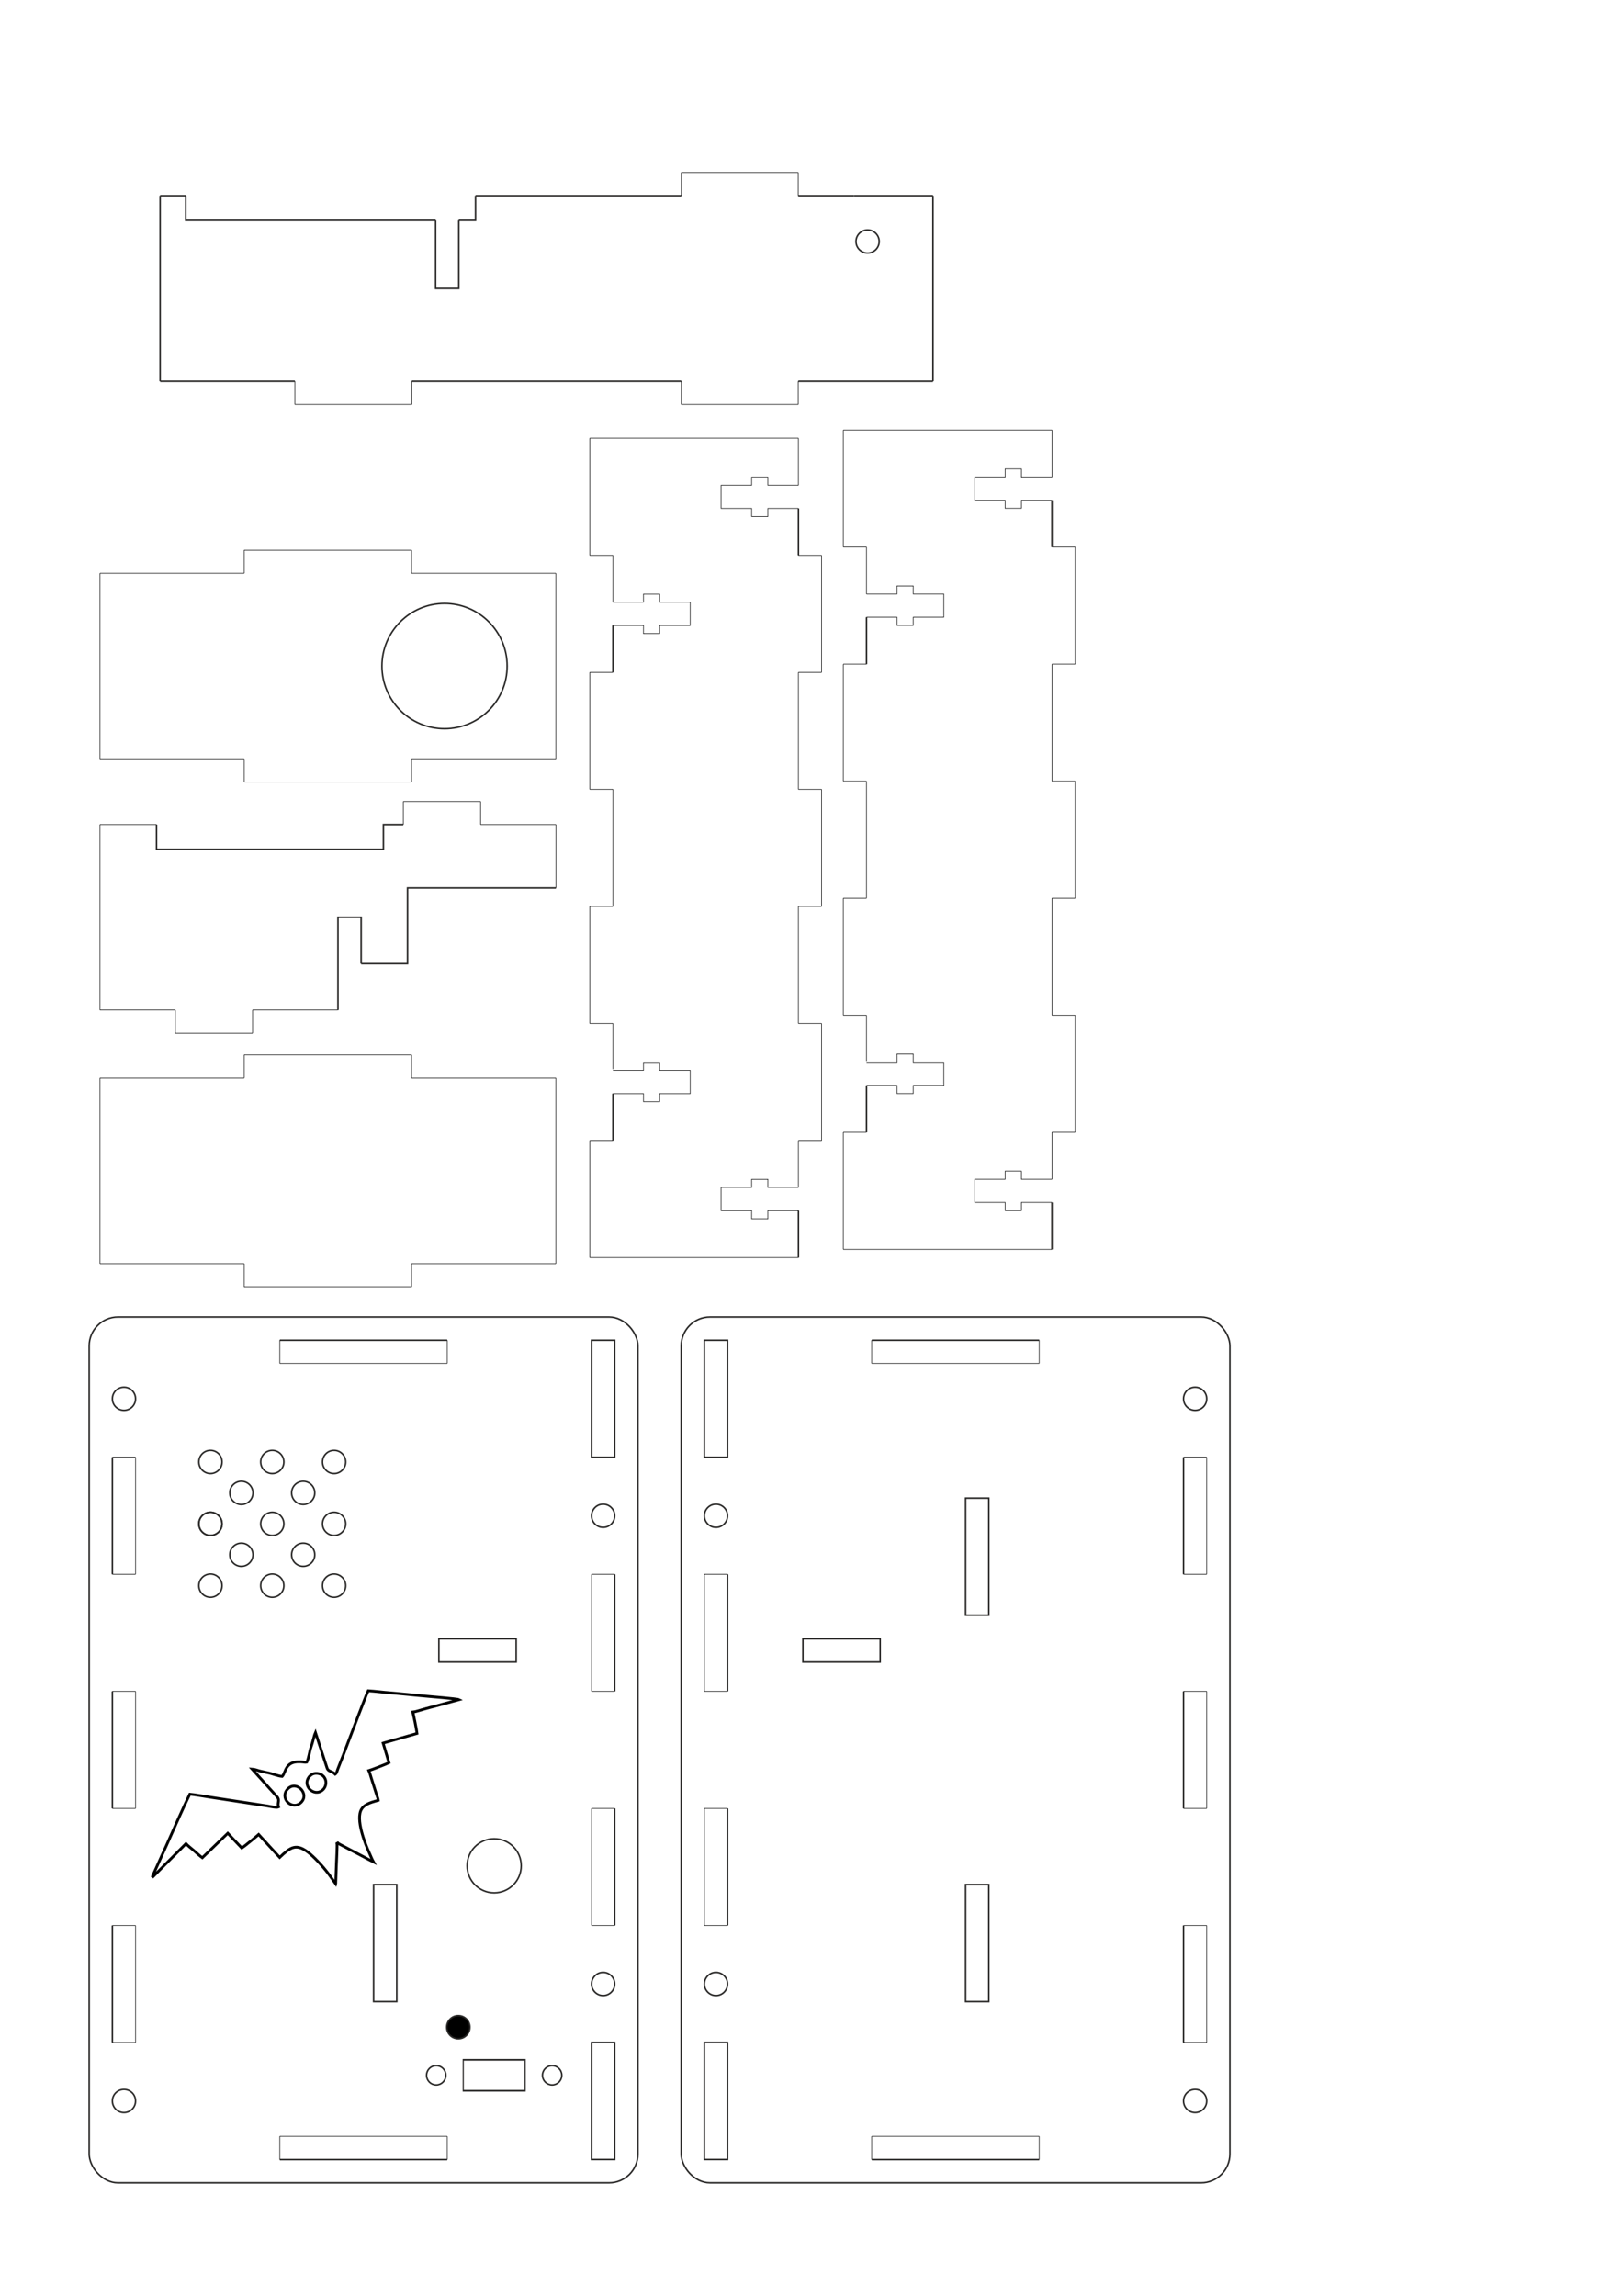 <?xml version="1.0" encoding="UTF-8"?>
<!DOCTYPE svg PUBLIC "-//W3C//DTD SVG 1.1//EN" "http://www.w3.org/Graphics/SVG/1.1/DTD/svg11.dtd">
<!-- Creator: CorelDRAW X5 -->
<svg xmlns="http://www.w3.org/2000/svg" xml:space="preserve" width="210mm" height="297mm" style="shape-rendering:geometricPrecision; text-rendering:geometricPrecision; image-rendering:optimizeQuality; fill-rule:evenodd; clip-rule:evenodd"
viewBox="0 0 21000 29700"
 xmlns:xlink="http://www.w3.org/1999/xlink">
 <defs>
  <style type="text/css">
   <![CDATA[
    .str0 {stroke:black;stroke-width:7.62}
    .str1 {stroke:#2B2A29;stroke-width:20}
    .str2 {stroke:black;stroke-width:35.28}
    .fil1 {fill:none}
    .fil0 {fill:none;fill-rule:nonzero}
    .fil2 {fill:black}
   ]]>
  </style>
 </defs>
 <g id="Layer_x0020_1">
  <g id="_214098440">
   <line class="fil0 str0" x1="1293" y1="16347" x2="3159" y2= "16347" />
   <line class="fil0 str0" x1="3159" y1="16347" x2="3159" y2= "16647" />
   <line class="fil0 str0" x1="3159" y1="16647" x2="5326" y2= "16647" />
   <line class="fil0 str0" x1="5326" y1="16347" x2="5326" y2= "16647" />
   <line class="fil0 str0" x1="5326" y1="16347" x2="7192" y2= "16347" />
   <line class="fil0 str0" x1="1293" y1="13947" x2="3159" y2= "13947" />
   <line class="fil0 str0" x1="3159" y1="13648" x2="3159" y2= "13947" />
   <line class="fil0 str0" x1="3159" y1="13648" x2="5326" y2= "13648" />
   <line class="fil0 str0" x1="5326" y1="13648" x2="5326" y2= "13947" />
   <line class="fil0 str0" x1="5326" y1="13947" x2="7192" y2= "13947" />
   <line class="fil0 str0" x1="1293" y1="16347" x2="1293" y2= "13947" />
   <line class="fil0 str0" x1="7192" y1="16347" x2="7192" y2= "13947" />
  </g>
  <g id="_213649816">
   <line class="fil0 str0" x1="7631" y1="16269" x2="10331" y2= "16269" />
   <line class="fil0 str0" x1="7631" y1="5669" x2="10331" y2= "5669" />
   <line class="fil0 str0" x1="7631" y1="16269" x2="7631" y2= "14755" />
   <line class="fil0 str0" x1="7931" y1="14755" x2="7631" y2= "14755" />
   <line class="fil0 str0" x1="7931" y1="13833" x2="7931" y2= "13241" />
   <line class="fil0 str0" x1="7931" y1="13241" x2="7631" y2= "13241" />
   <line class="fil0 str0" x1="7631" y1="13241" x2="7631" y2= "11726" />
   <line class="fil0 str0" x1="7931" y1="11726" x2="7631" y2= "11726" />
   <line class="fil0 str0" x1="7931" y1="11726" x2="7931" y2= "10212" />
   <line class="fil0 str0" x1="7931" y1="10212" x2="7631" y2= "10212" />
   <line class="fil0 str0" x1="7631" y1="10212" x2="7631" y2= "8698" />
   <line class="fil0 str0" x1="7931" y1="8698" x2="7631" y2= "8698" />
   <line class="fil0 str0" x1="7931" y1="7791" x2="7931" y2= "7184" />
   <line class="fil0 str0" x1="7931" y1="7184" x2="7631" y2= "7184" />
   <line class="fil0 str0" x1="7631" y1="7184" x2="7631" y2= "5669" />
   <line class="fil0 str0" x1="10331" y1="15362" x2="10331" y2= "14755" />
   <line class="fil0 str0" x1="10631" y1="14755" x2="10331" y2= "14755" />
   <line class="fil0 str0" x1="10631" y1="14755" x2="10631" y2= "13241" />
   <line class="fil0 str0" x1="10631" y1="13241" x2="10331" y2= "13241" />
   <line class="fil0 str0" x1="10331" y1="13241" x2="10331" y2= "11726" />
   <line class="fil0 str0" x1="10631" y1="11726" x2="10331" y2= "11726" />
   <line class="fil0 str0" x1="10631" y1="11726" x2="10631" y2= "10212" />
   <line class="fil0 str0" x1="10631" y1="10212" x2="10331" y2= "10212" />
   <line class="fil0 str0" x1="10331" y1="10212" x2="10331" y2= "8698" />
   <line class="fil0 str0" x1="10631" y1="8698" x2="10331" y2= "8698" />
   <line class="fil0 str0" x1="10631" y1="8698" x2="10631" y2= "7184" />
   <line class="fil0 str0" x1="10631" y1="7184" x2="10331" y2= "7184" />
   <line class="fil0 str0" x1="10331" y1="6277" x2="10331" y2= "5669" />
   <polyline class="fil0 str0" points="7931,8091 8326,8091 8326,8196 8536,8196 8536,8091 8931,8091 8931,7791 8536,7791 8536,7686 8326,7686 8326,7791 7931,7791 "/>
   <polyline class="fil0 str0" points="7931,14148 8326,14148 8326,14253 8536,14253 8536,14148 8931,14148 8931,13848 8536,13848 8536,13743 8326,13743 8326,13848 7931,13848 "/>
   <polyline class="fil0 str0" points="10331,15362 9936,15362 9936,15257 9726,15257 9726,15362 9331,15362 9331,15662 9726,15662 9726,15767 9936,15767 9936,15662 10331,15662 "/>
   <polyline class="fil0 str0" points="10331,6277 9936,6277 9936,6172 9726,6172 9726,6277 9331,6277 9331,6577 9726,6577 9726,6682 9936,6682 9936,6577 10331,6577 "/>
   <line class="fil1 str1" x1="10331" y1="6577" x2="10331" y2= "7184" />
   <line class="fil1 str1" x1="7931" y1="8091" x2="7931" y2= "8698" />
   <line class="fil1 str1" x1="7931" y1="14148" x2="7931" y2= "14755" />
   <line class="fil1 str1" x1="10331" y1="15662" x2="10331" y2= "16269" />
  </g>
  <g id="_213648832">
   <line class="fil0 str0" x1="1293" y1="9817" x2="3159" y2= "9817" />
   <line class="fil0 str0" x1="3159" y1="9817" x2="3159" y2= "10117" />
   <line class="fil0 str0" x1="3159" y1="10117" x2="5326" y2= "10117" />
   <line class="fil0 str0" x1="5326" y1="9817" x2="5326" y2= "10117" />
   <line class="fil0 str0" x1="5326" y1="9817" x2="7192" y2= "9817" />
   <line class="fil0 str0" x1="1293" y1="7417" x2="3159" y2= "7417" />
   <line class="fil0 str0" x1="3159" y1="7117" x2="3159" y2= "7417" />
   <line class="fil0 str0" x1="3159" y1="7117" x2="5326" y2= "7117" />
   <line class="fil0 str0" x1="5326" y1="7117" x2="5326" y2= "7417" />
   <line class="fil0 str0" x1="5326" y1="7417" x2="7192" y2= "7417" />
   <line class="fil0 str0" x1="1293" y1="9817" x2="1293" y2= "7417" />
   <line class="fil0 str0" x1="7192" y1="9817" x2="7192" y2= "7417" />
   <circle class="fil1 str1" cx="5752" cy="8617" r="810"/>
  </g>
  <g id="_213645472">
   <line class="fil0 str0" x1="11280" y1="27637" x2="11280" y2= "27938" />
   <line class="fil0 str0" x1="11280" y1="27637" x2="13447" y2= "27637" />
   <line class="fil0 str0" x1="13447" y1="27637" x2="13447" y2= "27938" />
   <line class="fil0 str0" x1="11280" y1="17338" x2="11280" y2= "17638" />
   <line class="fil0 str0" x1="11280" y1="17638" x2="13447" y2= "17638" />
   <line class="fil0 str0" x1="13447" y1="17338" x2="13447" y2= "17638" />
   <line class="fil0 str0" x1="9414" y1="26423" x2="9114" y2= "26423" />
   <line class="fil0 str0" x1="9414" y1="24909" x2="9114" y2= "24909" />
   <line class="fil0 str0" x1="9414" y1="23395" x2="9114" y2= "23395" />
   <line class="fil0 str0" x1="9414" y1="21880" x2="9114" y2= "21880" />
   <line class="fil0 str0" x1="9414" y1="20366" x2="9114" y2= "20366" />
   <line class="fil0 str0" x1="9414" y1="18852" x2="9114" y2= "18852" />
   <line class="fil0 str0" x1="15614" y1="24909" x2="15314" y2= "24909" />
   <line class="fil0 str0" x1="15614" y1="23395" x2="15314" y2= "23395" />
   <line class="fil0 str0" x1="15614" y1="21880" x2="15314" y2= "21880" />
   <line class="fil0 str0" x1="15614" y1="20366" x2="15314" y2= "20366" />
   <rect class="fil1 str1" x="8814" y="17038" width="7100" height="11200" rx="373" ry="373"/>
   <line class="fil1 str1" x1="11280" y1="17338" x2="13447" y2= "17338" />
   <line class="fil1 str1" x1="13447" y1="27938" x2="11280" y2= "27938" />
   <rect class="fil1 str1" x="12494" y="24380" width="300" height="1514"/>
   <rect class="fil1 str1" x="12494" y="19381" width="300" height="1514"/>
   <rect class="fil1 str1" x="10389" y="21201" width="1000" height="300"/>
   <line class="fil0 str0" x1="15614" y1="26424" x2="15314" y2= "26424" />
   <line class="fil0 str0" x1="9414" y1="18852" x2="9114" y2= "18852" />
   <line class="fil0 str0" x1="9114" y1="24909" x2="9114" y2= "23395" />
   <line class="fil0 str0" x1="9114" y1="21880" x2="9114" y2= "20366" />
   <line class="fil1 str1" x1="9414" y1="20366" x2="9414" y2= "21880" />
   <line class="fil1 str1" x1="9414" y1="23395" x2="9414" y2= "24909" />
   <rect class="fil1 str1" x="9114" y="17338" width="300" height="1514"/>
   <rect class="fil1 str1" x="9114" y="26423" width="300" height="1514"/>
   <circle class="fil1 str1" cx="9264" cy="19609" r="150"/>
   <circle class="fil1 str1" cx="9264" cy="25666" r="150"/>
   <line class="fil0 str0" x1="15614" y1="26423" x2="15314" y2= "26423" />
   <line class="fil0 str0" x1="15614" y1="26423" x2="15614" y2= "24909" />
   <line class="fil0 str0" x1="15614" y1="23395" x2="15614" y2= "21880" />
   <line class="fil0 str0" x1="15614" y1="20366" x2="15614" y2= "18852" />
   <line class="fil0 str0" x1="15614" y1="18852" x2="15314" y2= "18852" />
   <line class="fil1 str1" x1="15314" y1="24909" x2="15314" y2= "26423" />
   <line class="fil1 str1" x1="15314" y1="23395" x2="15314" y2= "21880" />
   <line class="fil1 str1" x1="15314" y1="20366" x2="15314" y2= "18852" />
   <circle class="fil1 str1" cx="15464" cy="27180" r="150"/>
   <line class="fil0 str0" x1="15614" y1="18852" x2="15314" y2= "18852" />
   <circle class="fil1 str1" cx="15464" cy="18095" r="150"/>
   <line class="fil0 str0" x1="15614" y1="26424" x2="15314" y2= "26424" />
  </g>
  <line class="fil0 str0" x1="3620" y1="27637" x2="3620" y2= "27938" />
  <line class="fil0 str0" x1="3620" y1="27637" x2="5787" y2= "27637" />
  <line class="fil0 str0" x1="5787" y1="27637" x2="5787" y2= "27938" />
  <line class="fil0 str0" x1="3620" y1="17338" x2="3620" y2= "17638" />
  <line class="fil0 str0" x1="3620" y1="17638" x2="5787" y2= "17638" />
  <line class="fil0 str0" x1="5787" y1="17338" x2="5787" y2= "17638" />
  <line class="fil0 str0" x1="1754" y1="26423" x2="1454" y2= "26423" />
  <line class="fil0 str0" x1="1754" y1="26423" x2="1754" y2= "24909" />
  <line class="fil0 str0" x1="1754" y1="24909" x2="1454" y2= "24909" />
  <line class="fil0 str0" x1="1754" y1="23395" x2="1454" y2= "23395" />
  <line class="fil0 str0" x1="1754" y1="23395" x2="1754" y2= "21880" />
  <line class="fil0 str0" x1="1754" y1="21880" x2="1454" y2= "21880" />
  <line class="fil0 str0" x1="1754" y1="20366" x2="1454" y2= "20366" />
  <line class="fil0 str0" x1="1754" y1="20366" x2="1754" y2= "18852" />
  <line class="fil0 str0" x1="1754" y1="18852" x2="1454" y2= "18852" />
  <line class="fil0 str0" x1="7954" y1="24909" x2="7654" y2= "24909" />
  <line class="fil0 str0" x1="7654" y1="24909" x2="7654" y2= "23395" />
  <line class="fil0 str0" x1="7954" y1="23395" x2="7654" y2= "23395" />
  <line class="fil0 str0" x1="7954" y1="21880" x2="7654" y2= "21880" />
  <line class="fil0 str0" x1="7654" y1="21880" x2="7654" y2= "20366" />
  <line class="fil0 str0" x1="7954" y1="20366" x2="7654" y2= "20366" />
  <rect class="fil1 str1" x="1154" y="17038" width="7100" height="11200" rx="373" ry="373"/>
  <line class="fil1 str1" x1="1454" y1="24909" x2="1454" y2= "26423" />
  <line class="fil1 str1" x1="1454" y1="23395" x2="1454" y2= "21880" />
  <line class="fil1 str1" x1="1454" y1="20366" x2="1454" y2= "18852" />
  <line class="fil1 str1" x1="3620" y1="17338" x2="5787" y2= "17338" />
  <line class="fil1 str1" x1="7954" y1="20366" x2="7954" y2= "21880" />
  <line class="fil1 str1" x1="7954" y1="23395" x2="7954" y2= "24909" />
  <line class="fil1 str1" x1="5787" y1="27938" x2="3620" y2= "27938" />
  <rect class="fil1 str1" x="7654" y="17338" width="300" height="1514"/>
  <rect class="fil1 str1" x="7654" y="26423" width="300" height="1514"/>
  <rect class="fil1 str1" x="4834" y="24380" width="300" height="1514"/>
  <circle class="fil1 str1" cx="7804" cy="19609" r="150"/>
  <line class="fil0 str0" x1="7954" y1="26424" x2="7654" y2= "26424" />
  <circle class="fil1 str1" cx="7804" cy="25666" r="150"/>
  <circle class="fil1 str1" cx="1604" cy="27180" r="150"/>
  <line class="fil0 str0" x1="1754" y1="18852" x2="1454" y2= "18852" />
  <circle class="fil1 str1" cx="1604" cy="18095" r="150"/>
  <rect class="fil1 str1" x="5679" y="21201" width="1000" height="300"/>
  <circle class="fil1 str1" cx="3523" cy="18913" r="150"/>
  <circle class="fil1 str1" cx="3123" cy="19313" r="150"/>
  <circle class="fil1 str1" cx="3523" cy="19713" r="150"/>
  <circle class="fil1 str1" cx="2723" cy="18913" r="150"/>
  <circle class="fil1 str1" cx="2723" cy="19713" r="150"/>
  <circle class="fil1 str1" cx="6394" cy="24137" r="350"/>
  <rect class="fil1 str1" transform="matrix(2.81354E-014 -1.115 0.744 2.06795E-014 5993.76 27047.5)" width="359" height="1076"/>
  <path class="fil1 str2" d="M4014 22972c51,-50 134,-34 171,7 51,55 36,135 -6,174 -115,107 -287,-63 -166,-181zm-287 167c112,-109 284,70 166,181 -115,107 -287,-63 -166,-181zm-1757 1149l436 -437c32,34 70,60 106,92 27,24 81,73 106,90l329 -317 182 192c23,-14 192,-152 218,-176l272 297c136,-128 212,-199 394,-45 79,67 187,186 251,276l79 110c2,-8 1,-1 1,-13l9 -245c1,-30 12,-242 7,-264l11 -6c12,12 38,23 54,32l288 151c22,12 38,20 59,32l60 30c-18,-32 -38,-83 -54,-118 -54,-115 -181,-439 -99,-566 47,-73 144,-91 216,-113 -1,-16 -22,-71 -29,-93l-61 -192c-10,-32 -20,-71 -33,-99 34,-10 238,-89 261,-102l-76 -254 439 -125c-3,-33 -48,-259 -53,-276 18,-1 120,-31 145,-39 52,-15 101,-27 150,-40l301 -82c-26,-13 -377,-39 -438,-46 -51,-6 -98,-8 -149,-14 -50,-6 -96,-9 -145,-14 -50,-4 -98,-11 -149,-14 -100,-7 -195,-21 -294,-27 -32,66 -227,582 -262,673 -18,47 -33,89 -51,135l-80 204c-16,42 -13,53 -34,67 -40,-43 -90,-29 -106,-82l-150 -459c-11,23 -35,132 -57,192 -20,56 -30,145 -54,193 -19,5 -31,1 -49,-1 -16,-2 -32,-3 -49,-3 -184,-4 -174,142 -221,189 -53,-3 -135,-39 -194,-49l-98 -22c-33,-9 -65,-22 -97,-24l320 355c45,46 3,76 22,136 -26,12 -116,-9 -145,-14l-713 -109c-42,-7 -252,-41 -290,-44 -84,171 -221,482 -305,670 -21,48 -41,88 -62,136l-91 201c-10,22 -25,48 -27,69z"/>
  <circle class="fil2 str1" cx="5930" cy="26225" r="150"/>
  <g id="_212761520">
   <line class="fil0 str0" x1="1293" y1="10667" x2="2025" y2= "10667" />
   <line class="fil0 str0" x1="5218" y1="10368" x2="5218" y2= "10667" />
   <line class="fil0 str0" x1="5218" y1="10368" x2="6218" y2= "10368" />
   <line class="fil0 str0" x1="6218" y1="10368" x2="6218" y2= "10667" />
   <line class="fil0 str0" x1="6218" y1="10667" x2="7193" y2= "10667" />
   <line class="fil0 str0" x1="1293" y1="13067" x2="1293" y2= "10667" />
   <line class="fil0 str0" x1="7193" y1="11487" x2="7193" y2= "10667" />
   <line class="fil0 str0" x1="4373" y1="13067" x2="3268" y2= "13067" />
   <line class="fil0 str0" x1="3268" y1="13367" x2="3268" y2= "13067" />
   <line class="fil0 str0" x1="3268" y1="13367" x2="2268" y2= "13367" />
   <line class="fil0 str0" x1="2268" y1="13367" x2="2268" y2= "13067" />
   <line class="fil0 str0" x1="2268" y1="13067" x2="1293" y2= "13067" />
   <polyline class="fil1 str1" points="4373,13067 4373,11867 4673,11867 4673,12467 "/>
   <polyline class="fil1 str1" points="2025,10667 2025,10987 4961,10987 4961,10667 5218,10667 "/>
   <polyline class="fil1 str1" points="4673,12467 5273,12467 5273,11487 7193,11487 "/>
  </g>
  <circle class="fil1 str1" cx="4323" cy="18913" r="150"/>
  <circle class="fil1 str1" cx="3923" cy="19313" r="150"/>
  <circle class="fil1 str1" cx="4323" cy="19713" r="150"/>
  <circle class="fil1 str1" cx="3123" cy="20113" r="150"/>
  <circle class="fil1 str1" cx="3523" cy="20513" r="150"/>
  <circle class="fil1 str1" cx="2723" cy="19713" r="150"/>
  <circle class="fil1 str1" cx="2723" cy="20513" r="150"/>
  <circle class="fil1 str1" cx="3923" cy="20113" r="150"/>
  <circle class="fil1 str1" cx="4323" cy="20513" r="150"/>
  <line class="fil0 str0" x1="10329" y1="2232" x2="10329" y2= "2532" />
  <line class="fil0 str0" x1="10329" y1="2232" x2="8815" y2= "2232" />
  <line class="fil0 str0" x1="8815" y1="2232" x2="8815" y2= "2532" />
  <line class="fil1 str1" x1="6153" y1="2532" x2="8815" y2= "2532" />
  <line class="fil1 str1" x1="10329" y1="2532" x2="11051" y2= "2532" />
  <line class="fil0 str0" x1="10329" y1="5232" x2="10329" y2= "4932" />
  <line class="fil0 str0" x1="10329" y1="5232" x2="8815" y2= "5232" />
  <line class="fil0 str0" x1="8815" y1="5232" x2="8815" y2= "4932" />
  <line class="fil0 str0" x1="5329" y1="5232" x2="5329" y2= "4932" />
  <line class="fil0 str0" x1="5329" y1="5232" x2="3815" y2= "5232" />
  <line class="fil0 str0" x1="3815" y1="5232" x2="3815" y2= "4932" />
  <line class="fil1 str1" x1="5329" y1="4932" x2="8815" y2= "4932" />
  <line class="fil1 str1" x1="10329" y1="4932" x2="12072" y2= "4932" />
  <line class="fil1 str1" x1="3815" y1="4932" x2="2072" y2= "4932" />
  <line class="fil1 str1" x1="2072" y1="4932" x2="2072" y2= "2532" />
  <line class="fil1 str1" x1="12072" y1="4932" x2="12072" y2= "2532" />
  <polyline class="fil1 str1" points="5936,2851 5936,3732 5636,3732 5636,2851 "/>
  <line class="fil1 str1" x1="2403" y1="2532" x2="2072" y2= "2532" />
  <polyline class="fil1 str1" points="2403,2532 2403,2851 5636,2851 "/>
  <polyline class="fil1 str1" points="5936,2851 6153,2851 6153,2532 "/>
  <line class="fil1 str1" x1="11051" y1="2532" x2="12072" y2= "2532" />
  <g id="_207254856">
   <line class="fil0 str0" x1="10912" y1="16163" x2="13612" y2= "16163" />
   <line class="fil0 str0" x1="10912" y1="5563" x2="13612" y2= "5563" />
   <line class="fil0 str0" x1="10912" y1="16163" x2="10912" y2= "14649" />
   <line class="fil0 str0" x1="11212" y1="14649" x2="10912" y2= "14649" />
   <line class="fil0 str0" x1="11212" y1="13727" x2="11212" y2= "13135" />
   <line class="fil0 str0" x1="11212" y1="13135" x2="10912" y2= "13135" />
   <line class="fil0 str0" x1="10912" y1="13135" x2="10912" y2= "11620" />
   <line class="fil0 str0" x1="11212" y1="11620" x2="10912" y2= "11620" />
   <line class="fil0 str0" x1="11212" y1="11620" x2="11212" y2= "10106" />
   <line class="fil0 str0" x1="11212" y1="10106" x2="10912" y2= "10106" />
   <line class="fil0 str0" x1="10912" y1="10106" x2="10912" y2= "8592" />
   <line class="fil0 str0" x1="11212" y1="8592" x2="10912" y2= "8592" />
   <line class="fil0 str0" x1="11212" y1="7685" x2="11212" y2= "7078" />
   <line class="fil0 str0" x1="11212" y1="7078" x2="10912" y2= "7078" />
   <line class="fil0 str0" x1="10912" y1="7078" x2="10912" y2= "5563" />
   <line class="fil0 str0" x1="13612" y1="15256" x2="13612" y2= "14649" />
   <line class="fil0 str0" x1="13912" y1="14649" x2="13612" y2= "14649" />
   <line class="fil0 str0" x1="13912" y1="14649" x2="13912" y2= "13135" />
   <line class="fil0 str0" x1="13912" y1="13135" x2="13612" y2= "13135" />
   <line class="fil0 str0" x1="13612" y1="13135" x2="13612" y2= "11620" />
   <line class="fil0 str0" x1="13912" y1="11620" x2="13612" y2= "11620" />
   <line class="fil0 str0" x1="13912" y1="11620" x2="13912" y2= "10106" />
   <line class="fil0 str0" x1="13912" y1="10106" x2="13612" y2= "10106" />
   <line class="fil0 str0" x1="13612" y1="10106" x2="13612" y2= "8592" />
   <line class="fil0 str0" x1="13912" y1="8592" x2="13612" y2= "8592" />
   <line class="fil0 str0" x1="13912" y1="8592" x2="13912" y2= "7078" />
   <line class="fil0 str0" x1="13912" y1="7078" x2="13612" y2= "7078" />
   <line class="fil0 str0" x1="13612" y1="6171" x2="13612" y2= "5563" />
   <polyline class="fil0 str0" points="11212,7985 11607,7985 11607,8090 11817,8090 11817,7985 12212,7985 12212,7685 11817,7685 11817,7580 11607,7580 11607,7685 11212,7685 "/>
   <polyline class="fil0 str0" points="11212,14042 11607,14042 11607,14147 11817,14147 11817,14042 12212,14042 12212,13742 11817,13742 11817,13637 11607,13637 11607,13742 11212,13742 "/>
   <polyline class="fil0 str0" points="13612,15256 13216,15256 13216,15151 13006,15151 13006,15256 12612,15256 12612,15556 13006,15556 13006,15661 13216,15661 13216,15556 13612,15556 "/>
   <polyline class="fil0 str0" points="13612,6171 13216,6171 13216,6066 13006,6066 13006,6171 12612,6171 12612,6471 13006,6471 13006,6576 13216,6576 13216,6471 13612,6471 "/>
   <line class="fil1 str1" x1="13612" y1="6471" x2="13612" y2= "7078" />
   <line class="fil1 str1" x1="11212" y1="7985" x2="11212" y2= "8592" />
   <line class="fil1 str1" x1="11212" y1="14042" x2="11212" y2= "14649" />
   <line class="fil1 str1" x1="13612" y1="15556" x2="13612" y2= "16163" />
  </g>
  <circle class="fil1 str1" cx="11226" cy="3124" r="150"/>
  <circle class="fil1 str1" cx="5644" cy="26847" r="125"/>
  <circle class="fil1 str1" cx="7144" cy="26847" r="125"/>
 </g>
</svg>
